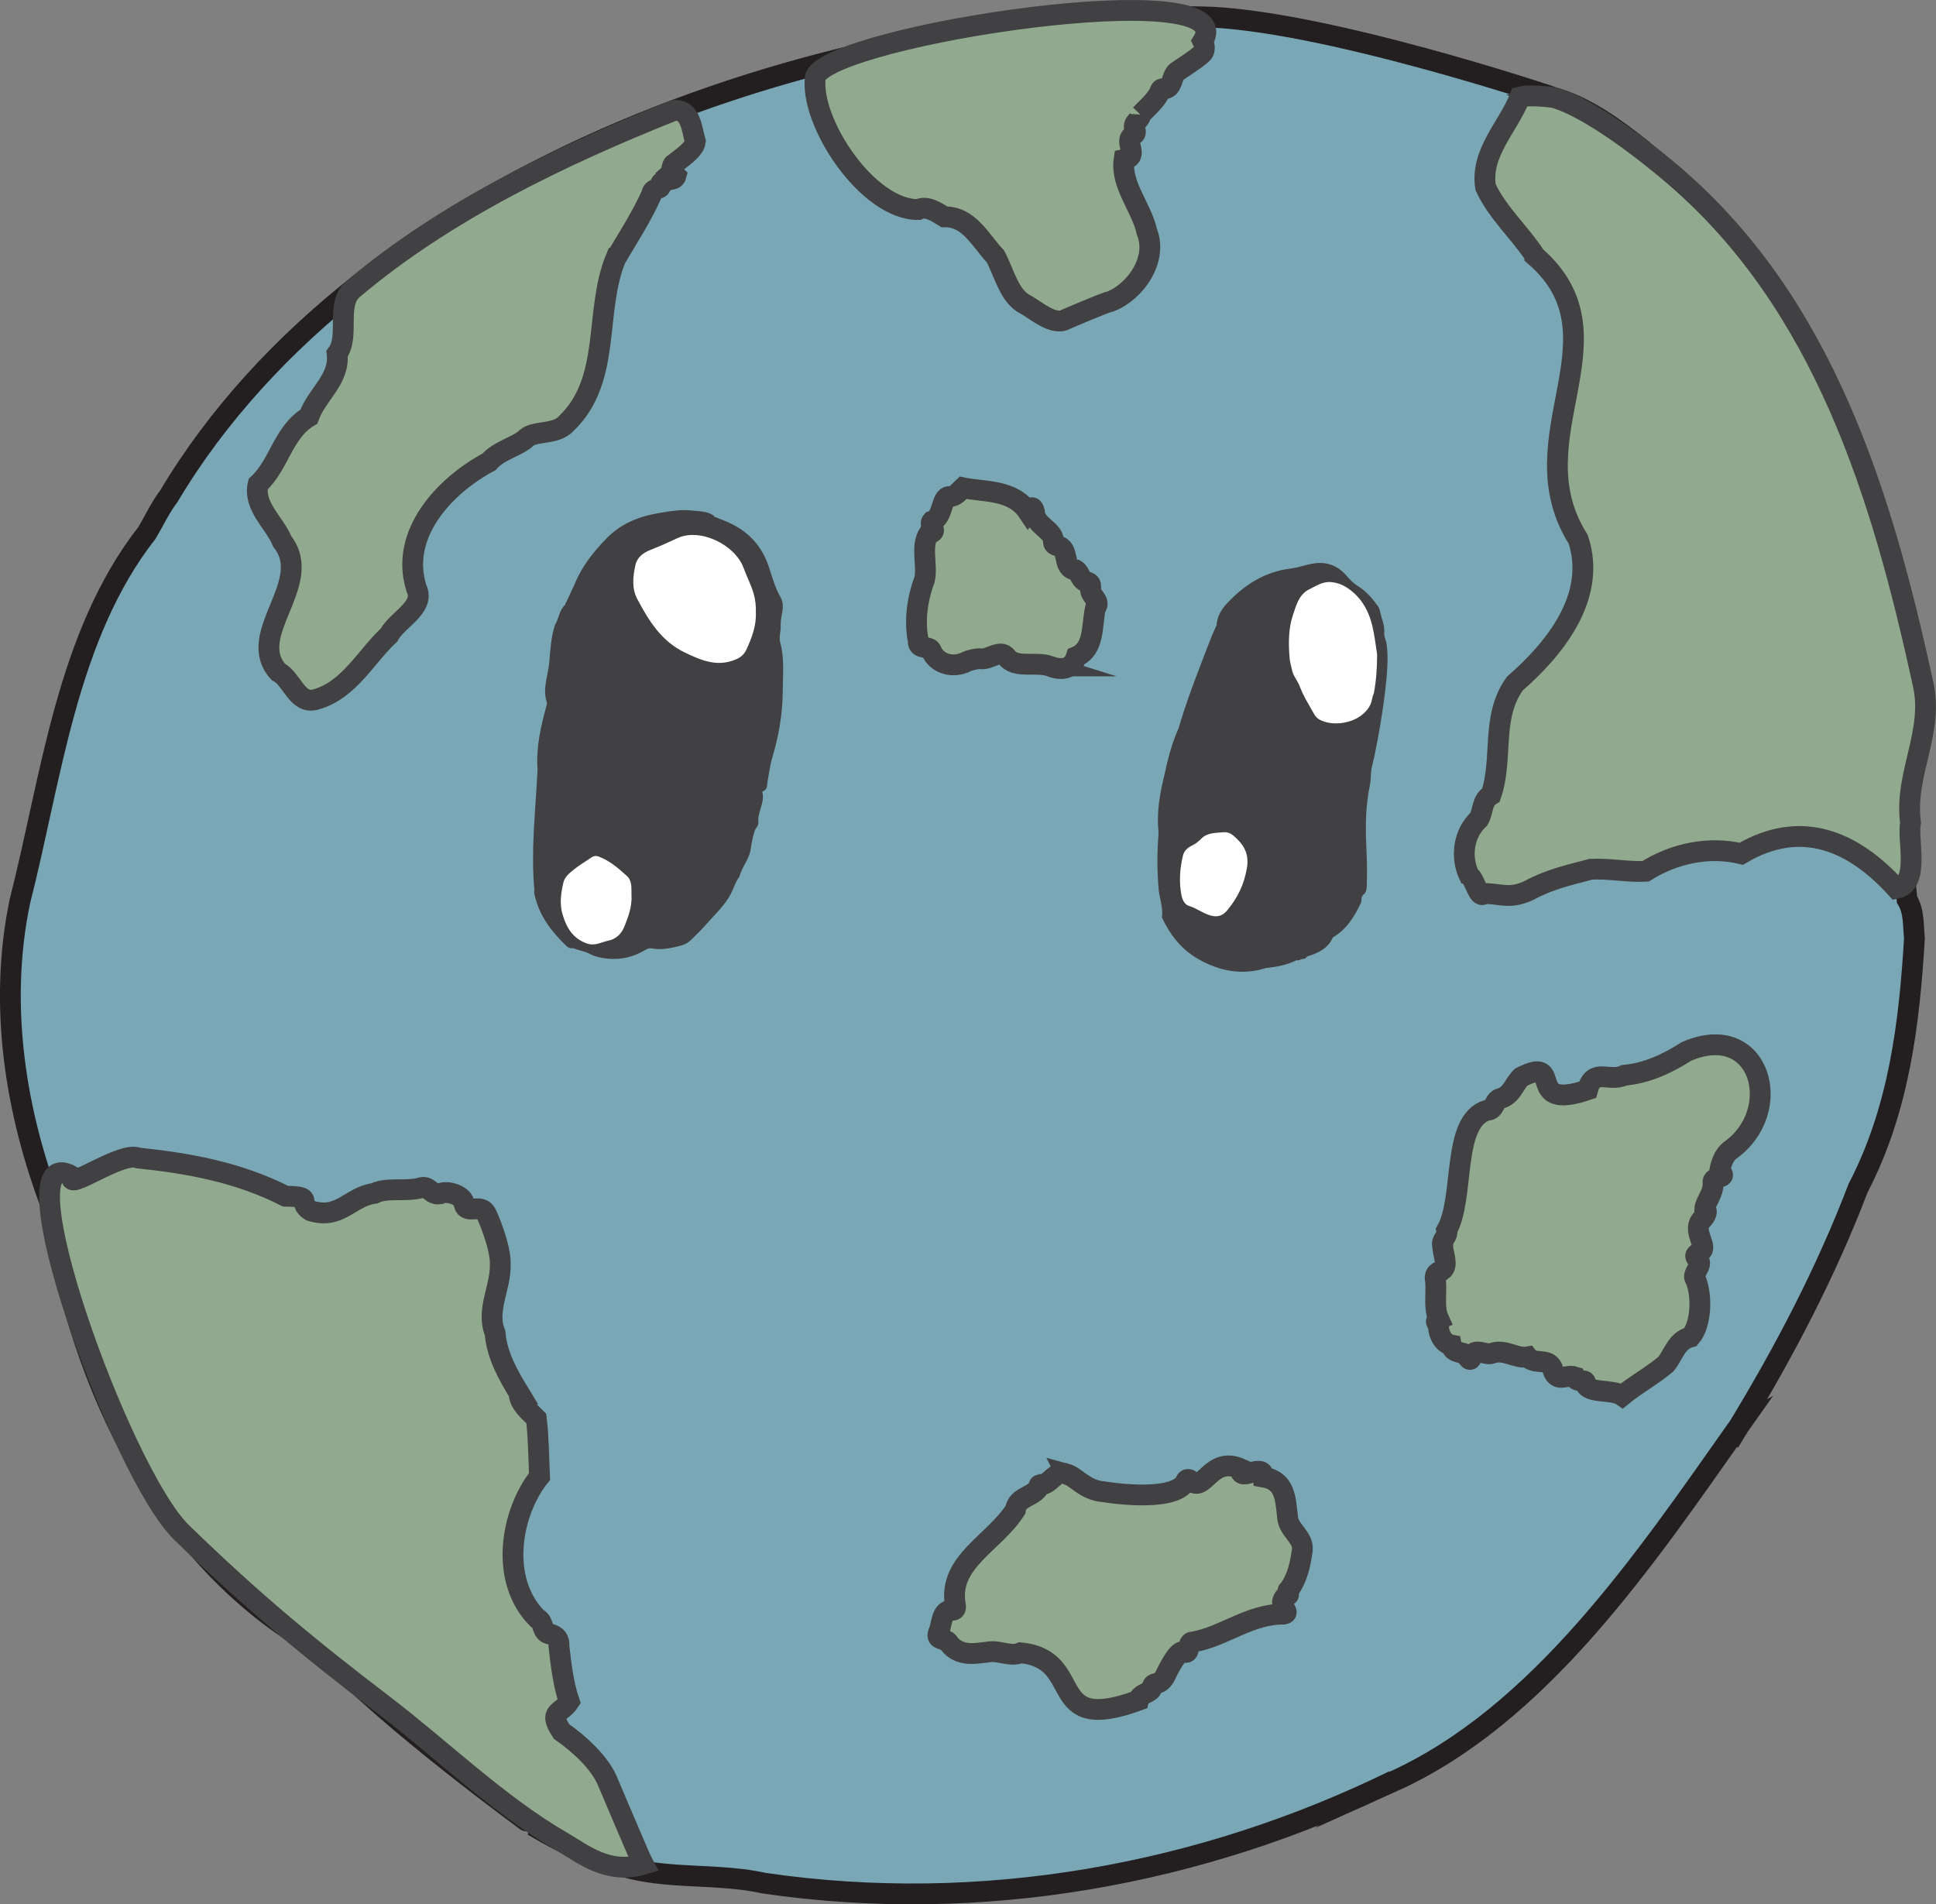 <?xml version="1.0" encoding="UTF-8"?><svg id="Layer_1" xmlns="http://www.w3.org/2000/svg" viewBox="0 0 428.23 421.28"><rect x="0" y="0" width="428.23" height="421.28" fill="#808080" stroke="none"/><path d="M11.74,267.79s.08.19.05.15c0,.05.09.47.1.46,6.01,38.39,24.53,77.72,60.01,96.95,12.99,14.59,46.02,38.6,45.94,38.51,2.11,1.24,4.23,2.43,6.37,3.51,0,0,7.17,2.65,7.2,2.64,10.93,6.76,24.84,3.77,37.61,6.59,48.03,7.03,96.7-1.84,139.3-22.69-.13.1-.27.21-.4.31,32.69-14.69,55.97-49.3,76.44-78.32-.07.04-.08.08-.04.14,10.37-17.01,19.61-34.69,26.69-53.23,9.06-17.45,11.31-36.33,12.45-55.19-.3-2.99-.03-5.98-1.66-8.66-.13-.87-9.87-121.59-51.33-159.89-2.33-1.89-4.71-3.92-7.18-5.91.09.06.19.1.27.17-6.1-4.84-12.57-9.69-19.88-11.75h0c.18-.03-51.98-17.5-78.09-17.86C185.71,1.9,80.31,37.63,37.35,109.77c-1.92,2.52-3.24,5.43-4.86,8.13-17.81,22.79-21.1,54.17-28.11,81.57-4.76,22.92-.98,46.83,7.35,68.32Z" fill="#79a7b6" stroke="#231f20" stroke-miterlimit="10" stroke-width="4.6"/><path d="M235.8,326.04c2.24.6,4.07,3.59,8.19,3.95,0,0,15.39,2.63,18.22-2.11.18-.89.89-.57,1.12-.39,2.98,3.07,4.44-5.54,11.08-2.57-.39,3.19,5.01-1.57,5.11,1.84,4.7.83,4.8,4.53,5.28,8.88.17,2.83,3.52,4.37,3.27,7.2-.43,3.17-1.07,6.25-2.98,8.87-.69.24.55,1.4-.52,1.21-2.53,2.18,1.29,3.77-.6,4.16-7.53-.07-13.22,4.96-20.02,6.15-1.69-.13-.28,3.09-2.32,2.17-1.42-.16-3.97,5.5-3.97,5.5-1.43,2.35-2.55.9-2.83,2.4-.3,1.38-2.6,1.16-3,2.85-21.08,7.74-11.47-9.12-26.1-10.51-2.07.91-4.47-.45-6.71-.24-3.02.34-6.69,1.27-9.11-1.85-.63-1.27-3.03-.48-2.33-2.38.77-1.55.55-4.54,2.54-4.97,1.39.22,1.34-.57,1.15-1.43-1.45-9.34,8.66-13.44,13.33-20.76.43-3.04,4.01-2.75,5.32-5.19-.25-.41.16-.3.31-.4,2.12.08,3.26-3.37,5.58-2.36Z" fill="#91a98e" stroke="#414042" stroke-miterlimit="10" stroke-width="4.6"/><path d="M328.98,245.6c1.72.03,1.42-2.2,2.88-2.59,2.54-.67,3.01-3.2,4.62-4.72,9.75-5.04.36,7.7,14.68,2.8,1.34-5.02,4.7-1.59,8.15-3.22,5.06-.47,9.55-2.6,13.7-5.26,16.38-7.11,22.05,13.2,9.56,21.96-1.34,1.13-1.93,3.02-2.19,4.5,2.16,1.85-1.71.84-1.49,2.62.26,2.18-1.72,4.21-1.81,5.77.98.48-.27,2.26-.93,2.65-1.72,2.46,1.76,5.91.01,6.73-.56.5-1.82.7-.53,1.9,1.27,1.15-1.68,3.08-.56,4.34,1.47,3.58,1.26,9.87-1.12,12.68-3.14.82-3.71,3.83-5.43,5.98-3.03,2.58-6.79,4.63-9.7,7.02-2.2-1.53-7.59-.38-8.17-2.71.21-.63-.41-.56-.75-.59-.67-.07-1.32,0-1.61-.89-1.89-.62-4.1,1.63-4.94-1.98-1.03-2.26-3.98-.6-5.43-2.41-2.51.48-5.04-1.82-7.87-.82-1.27.65-3.95-1.41-4.5.72-.47,1.85-1.07-.75-2-.71-1.04-.32-2.27-.34-2.55-1.81-1.68-.3-2.83-2.34-2.8-4.12.13-.52-1.19-1.07.05-1.59-1.15-2.51-.49-5.44-.7-8.38-.33-1.36.07-1.98,1.43-2.44,1.51-1.09.11-3.72.15-5.36-.5-1.44,1.25-2.03.87-3.51,4.09-7.25.96-24.09,8.96-26.57Z" fill="#91a98e" stroke="#414042" stroke-miterlimit="10" stroke-width="4.6"/><path d="M232.11,147.32c-3.16-1-7.54.64-9.47-1.98-1.31-1.78-3.81.63-5.66.4-.92-.12-2.8.43-3.1.59-3.06,1.61-6.67.53-7.83-2.28-.42-1.38-3.11-.15-2.94-2.32-.85-4.33-.26-9.12,1.39-13.51.73-3.27-.93-7.24.96-10.22,2.35-.33-.12-1.8.67-2.69,2.63-.83,1.94-5.52,3.92-5.46,1.43-.02,2.05-1.15,2.92-1.94,4.74.96,11.08.32,14.41,5.28.51-.72,1.03-1.53,1.42-.02.09,3.09,4.01,3.97,4.2,6.32-.03.6.06,1.03.82,1.22,3,.61.94,5.1,4.16,5.4,1,.64.99,2.46,2.52,2.65.66.2.76.54.76,1.09-.55,1.94,2.45,2.92,1.06,4.63-.88,3.56-.09,9.04-4.25,10.79-.84,2.76-3.32,3.17-5.97,2.05Z" fill="#91a98e" stroke="#414042" stroke-miterlimit="10" stroke-width="4.6"/><path d="M339.61,56.7c-3.45-5.3-8.45-9.67-11.02-15.33-1.17-7.66,5.08-13.36,7.61-19.92,2.3-.59,7.49.12,7.49.12,10.16,2.9,26.78,17.44,26.78,17.44,32.88,28.27,45.76,70.33,54.79,111.81,2.75,10.9-4.1,20.33-2.67,31.1-.71,4.23,2.12,13.5-3.12,14.61-9.37-10.32-20.9-15.57-34.31-7.66-6.98-1.69-14.75-.18-21.17,3.88-3.85.23-7.94-.67-12.11-.45-4.88,1.29-9.2,2.23-13.78,4.74-4.1,1.83-5.6.78-9.8.59-1.25,1.52-2.1-3.37-3.32-3.92-1.9-3.93-1.39-9.23,2.13-12.5,1.03-1.76.55-4.06,2.69-5.36,2.77-8.1-.09-17.23,5.29-24.64,8.39-7.32,18.28-18.97,14-31.91-14.24-22.47,11.06-44.64-9.48-62.59Z" fill="#91a98e" stroke="#414042" stroke-miterlimit="10" stroke-width="4.6"/><path d="M252.31,25.35c-.09,1.47-2.03,1.67-1.24,3.37.18.38.09.98-.4,1.17-2.38,1.36,1.59,4.69-2.03,5.42-.82,5.59,3.93,10.67,5.06,16.02,2.44,6.05-2.56,13.27-8.18,15.4-1.06.14-9.72,3.89-9.72,3.89-2.76,1.63-6.83-2.16-9.07-3.31-3.5-1.81-4.59-6.92-6.55-10.59-3.29-3.49-5.82-8.86-11.29-8.75-1.63-1-3.86-2.55-5.78-1.62-11.17.13-24.13-19.44-22.75-29.4,3.71-9.19,95.07-23.11,85.69-7.84,0,0,.83,1.73-.07,2.67h0c-1.57,1.46-3.88,2.84-5.72,4.12-1.2,1.07-.85,3.79-2.83,3.73-.71-.08-.82.38-.95.89-1.03,1.88-2.72,3.29-4.18,4.84Z" fill="#91a98e" stroke="#414042" stroke-miterlimit="10" stroke-width="4.6"/><path d="M136.24,57.06c-4.93,11.87-.83,26.92-10.99,36.63-2.43,2.72-7.39,1.38-9.13,3.51-2.1,1.67-5.92,2.59-7.95,4.97-9.88,5.29-19.88,16-16.05,27.99,2.04,4.18-4.29,6.92-6.08,10.33-5.23,4.9-8.79,12.12-16.09,14.22-4.21,1.34-5.32-4.52-8.38-6.06-7.51-8.32,8.14-19.62.88-28.84-1.65-4.12-6.5-7.8-5.36-12.69,4.71-4.32,5.5-11.54,11.22-14.94,1.8-5.01,6.91-8.26,6.25-13.92,2.91-3.82-.39-10.98,3.5-14.28,20.47-17.36,46.5-29.77,70.99-39.54,3.83-.37,3.97,4.28,4.75,6.88-.25,1.87-3.15,3.66-4.7,4.94-.59.18-.38,1.78-1.12,2.44.51.78,1.06-.33,1.55.16-.28,1.03-1.29.69-1.92,1.05-.59.33-1.78.04-1.46,1.37-.36.68-1.88.34-1.97,1.62-2.16,4.85-5.21,9.62-7.92,14.16Z" fill="#91a98e" stroke="#414042" stroke-miterlimit="10" stroke-width="4.6"/><path d="M114.83,308.22c.02,2.31,2.29,4.04,3.8,5.59.49,4.07.52,8.63.71,12.83-6.36,7.96-8.96,22.86-.52,31.39,1.66.7.77,3.22,2.97,3.49,1.24.34,1.98,1.14,1.84,2.63.44,4.07,1.02,8.65,2.28,12.28-1.79,2.75-4.74,2-1.69,6.63,3.94,2.73,8.37,6.83,10.12,10.9.03.06,7.45,17.61,7.93,18.47-7.85,2.31-13.24-2.26-18.05-5.05-13.93-8.07-26.34-20.24-39.37-30.2-16-12.22-28.66-22.57-44.69-38.16-13.58-13.21-40.3-88.04-24.19-78.81-1.5,3.56,10.86-5.64,14.63-4.03,11.32,1.18,22.24,3.19,32.55,8.45,6.66.06,2.36,1.24,5.53,3.21,6.58,2.06,8.73-3.12,14.1-3.84,2.78-1.36,6.61-.38,9.92-1.13,2.35-.9,2.41,1.61,4.61,1.23,1.42-.87,5.44.34,5.35,2.35.59,2.21,3.67-.21,4.82,1.93.33.49,3.37,7.61,3.17,11.41.14,4.99-3.2,10.15-1.15,15.06.39,4.99,2.96,9.47,5.35,13.37Z" fill="#91a98e" stroke="#414042" stroke-miterlimit="10" stroke-width="4.6"/><path d="M287.47,212.37c-.1,0-.2.03-.3.06-.13.08-.24.06-.35-.03-2.14,1.09-4.46,1.5-6.81,1.75-5.28,1.67-10.21.7-14.92-1.96-3.78-2.14-6.28-5.38-8.09-9.25.33-2.19-.56-4.24-.73-6.37-.32-3.9-.34-7.79-.04-11.69.04-.57.05-1.13-.05-1.69-.24-3.58.29-7.09,1.1-10.56.3-1.26.57-2.53.87-3.79.63-2.66,1.44-5.26,2.56-7.76,1.34-4.65,3-9.18,4.75-13.69,1.18-3.03,2.24-6.11,3.63-9.05.11-1.91,1.05-3.5,2.27-4.81,3.83-4.12,8.37-7.05,14.11-7.75,1.63-.2,3.18-.79,4.8-1.08,3.06-.56,5.58.34,7.59,2.68.71.82,1.45,1.62,2.36,2.18,1.72,1.06,3.07,2.48,4.23,4.1.79.78.81,1.87,1.12,2.84.37,1.13.7,2.27.62,3.49-.12,1.28.99,2.43.37,3.76-.51.96-.36,2.11-.88,3.06-.16.28-.25.69-.67.63-.4-.05-.48-.44-.54-.77-.12-.61-.05-1.24-.28-1.83-.64-3.14-.77-6.41-2.3-9.34-1.57-3.02-3.6-5.47-7.22-6.06-2.02-.33-5.43,1.17-6.44,2.96-1.63,2.9-2.35,6.02-2.66,9.35-.45,4.83,1.66,8.78,3.73,12.8.31.6.72,1.16.95,1.8.69,1.94,2.2,2.88,4.1,3.09,2.96.33,7.63-.69,8.7-4.63.14-.52-1.84-12.06,3.7-11.81.87,5.37-1.96,21.39-3.29,26.62-.34,1.35-.16,2.69-.44,4.02-.94,4.43-1.02,8.88-.81,13.41.14,2.96.22,5.96.11,8.94-.03.83-.15,1.58-.92,2.05h.02c-.02.18-.17.28-.23.44-.04.4-.08.8-.13,1.19-1.45,3.09-3.2,5.94-6.27,7.72v.06c-1.12,2.43-3.28,3.43-5.66,4.13h-.02c-.3.75-1.14.4-1.62.79Z" fill="#414042"/><path d="M270.64,184.11c.84-.07,1.53.2,2.17.74,2.25,1.9,3.56,3.95,2.99,7.23-.62,3.6-2.06,6.56-4.35,9.31-1.21,1.46-2.52,1.54-4.04,1.03-1.53-.52-2.84-1.53-4.42-2.01-.99-.3-1.48-1.41-1.67-2.41-.56-2.93-.35-5.84.34-8.73.26-1.07,1.05-1.75,1.98-2.2.82-.4,1.46-.9,2.1-1.56,1.31-1.33,3.17-1.24,4.89-1.4Z" fill="#fff"/><path d="M304.61,144.85c-.01,2.86-.19,5.71-.72,8.52-.4.81-.39,1.73-.8,2.56-1.95,3.98-8,5.07-11.26,3.24-.51-.29-.88-.71-1.16-1.21-1.11-2.01-2.37-3.95-3.17-6.11-.47-1.28-1.45-2.26-1.73-3.69-.17-.85-.45-1.71-.52-2.6-.25-3.16-.29-6.39.7-9.37.71-2.13,1.35-4.71,3.65-5.82,1.48-.71,2.9-1.75,4.78-1.6,1.72.13,3.11.82,4.4,1.83,3.01,2.34,4.4,5.6,5.06,9.22.31,1.66.52,3.34.78,5.01Z" fill="#fff"/><path d="M118.19,196.76c-.76-8.47.21-16.9.65-25.34.02-.45.08-.91.05-1.36-.31-4.7.69-9.21,1.92-13.69.09-.32.24-.71.15-.99-1.04-3.07.31-5.98.54-8.96.25-2.75.37-5.52,1.26-8.17.85-1.39.93-3.17,2.16-4.38.12-.05.16-.13.12-.25.02-.17.15-.29.23-.44.58-1.26,1.17-2.51,1.75-3.77,1.6-3.97,4.12-7.21,7.13-10.29,3.35-3.43,7.35-4.92,11.8-5.66,2.33-.38,4.75-.8,7.06-.52,1.63.2,3.5.07,4.95,1.22.05.18.13.31.35.26,1.19.5,2.42.93,3.58,1.51,4.05,2.04,6.78,5.18,8.2,9.55.73,2.24,1.36,4.54,2.55,6.62.64,1.11.6,2.37.34,3.6-.21,1-.33,1.96-.3,3.01.03,1.11-.42,2.23-.1,3.42.96,3.52.58,7.09.56,10.68-.02,5.08-.86,9.9-2.29,14.7-.51,1.71-.72,3.51-1.06,5.27-.16.84.05,1.85-1.03,2.27-.14.05-.15.13-.11.27.54,2.31-1.13,4.32-.9,6.59.08.75-.6,1.22-.82,1.9-.46,1.39-.69,2.79-.91,4.2-.22,1.38-.95,2.52-1.55,3.69-.39.76-.72,1.5-.95,2.3l-.07.1c-.83,1.1-1.18,2.46-1.81,3.67-1.33,2.52-3.35,4.35-5.16,6.42-1.17,1.34-2.41,2.56-3.68,3.78-.89.86-1.86,1.16-2.96,1.42-1.88.44-3.75.79-5.68.41-.61-.12-1.11.15-1.58.43-2.44,1.43-4.96,2.09-7.88,1.86-1.58-.12-2.96-.41-4.3-1.1-1.17-.6-2.48-.74-3.66-1.26-.63.17-1.12-.15-1.52-.53-3.21-3.08-5.85-6.53-6.91-10.97-.12-.5-.22-.99-.06-1.5Z" fill="#414042"/><path d="M167.19,135.47c.13,2.98-.91,5.67-2.12,8.3-.47,1.01-1.26,1.69-2.42,2.16-4.07,1.66-7.53.16-11.12-1.55-5.2-2.48-7.98-7-10.53-11.78-1.31-2.45-1.01-5.05-.45-7.59.39-1.76,1.74-2.74,3.4-3.39,1.99-.78,3.94-1.65,5.87-2.56,5.02-2.34,12.74,1.4,14.66,6.58.69,1.88,1.63,3.69,2.21,5.63.4,1.37.54,2.77.5,4.18Z" fill="#fff"/><path d="M139.69,198.15c.11,2.44-.71,4.67-1.6,6.87-.64,1.58-1.84,2.74-3.55,3.08-1.54.31-2.95,1.25-4.72.62-3.2-1.13-4.6-3.63-5.43-6.59-.64-2.29-.3-4.62.22-6.87.3-1.3,1.42-2.17,2.42-2.98,1.18-.95,2.51-1.7,3.75-2.57.56-.39,1.06-.45,1.73-.19,2.42.95,4.35,2.61,6.2,4.31,1.19,1.09.92,2.82.97,4.33Z" fill="#fff"/></svg>